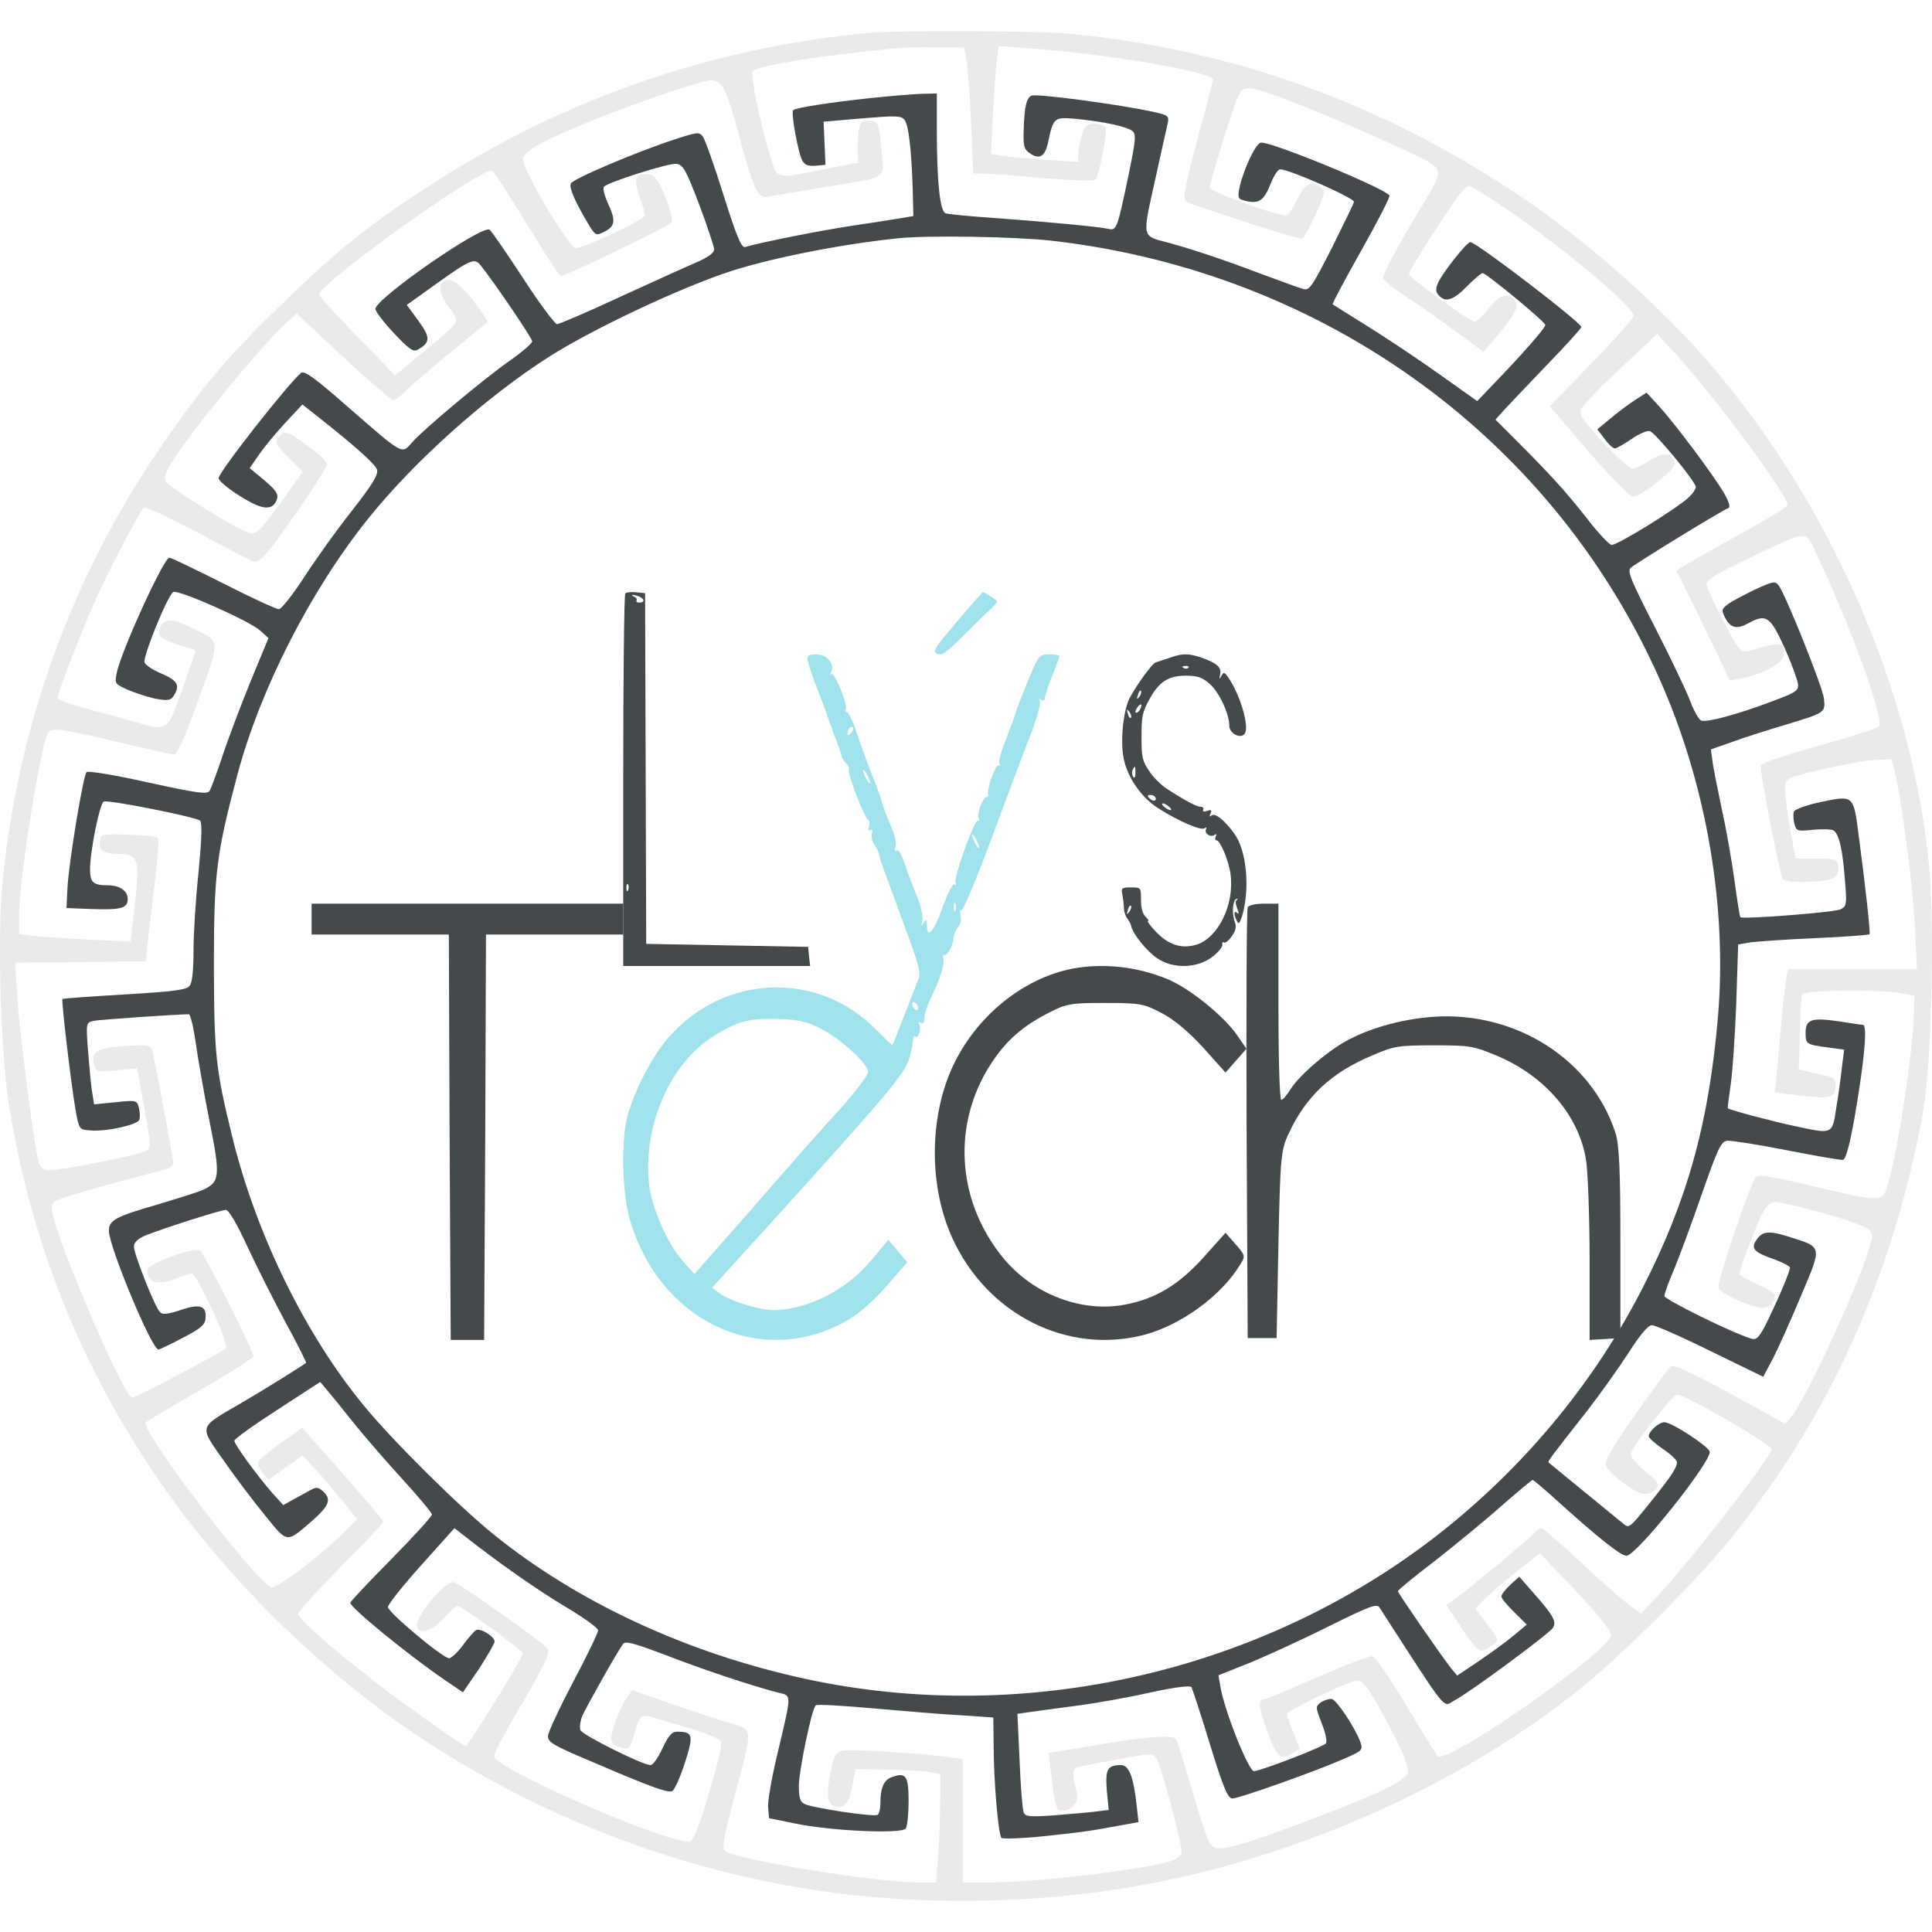 <svg width="32" height="32 " viewBox="0 0 31 30" fill="none" xmlns="http://www.w3.org/2000/svg">
<path d="M13.979 0.025C11.471 0.249 9.071 1.072 6.949 2.443C5.929 3.096 5.46 3.475 4.549 4.353C3.663 5.21 3.276 5.664 2.597 6.646C1.17 8.715 0.294 11.108 0.042 13.636C-0.046 14.504 0.011 16.403 0.145 17.241C0.516 19.519 1.345 21.549 2.669 23.423C3.745 24.949 5.29 26.435 6.851 27.452C8.689 28.643 10.739 29.441 12.897 29.8C14.782 30.109 16.925 30.059 18.794 29.655C21.215 29.137 23.641 27.995 25.413 26.549C26.087 26.001 27.262 24.824 27.792 24.161C29.358 22.222 30.378 19.953 30.852 17.366C30.991 16.608 31.047 14.399 30.955 13.412C30.687 10.615 29.394 7.633 27.473 5.38C26.654 4.412 25.392 3.306 24.305 2.588C22.086 1.122 19.737 0.289 17.152 0.04C16.662 -0.005 14.453 -0.015 13.979 0.025ZM15.503 0.439C15.524 0.534 15.56 0.987 15.581 1.446L15.617 2.284H15.776C15.864 2.284 16.297 2.318 16.734 2.358C17.172 2.393 17.553 2.408 17.574 2.383C17.636 2.328 17.77 1.63 17.739 1.546C17.728 1.516 17.646 1.486 17.564 1.486C17.43 1.486 17.404 1.511 17.358 1.67C17.327 1.775 17.301 1.915 17.301 1.979V2.099L16.776 2.064C16.482 2.044 16.168 2.014 16.07 1.999L15.9 1.969L15.931 1.341C15.951 0.997 15.977 0.608 15.993 0.474L16.024 0.239L16.441 0.269C17.739 0.359 19.464 0.653 19.464 0.778C19.464 0.798 19.351 1.232 19.212 1.745C19.026 2.433 18.975 2.692 19.021 2.727C19.078 2.777 20.793 3.331 20.886 3.331C20.911 3.331 21.014 3.156 21.107 2.947C21.267 2.583 21.272 2.563 21.184 2.498C21.035 2.393 20.942 2.443 20.819 2.692C20.757 2.817 20.685 2.937 20.654 2.952C20.582 2.997 19.413 2.583 19.413 2.508C19.413 2.428 19.68 1.556 19.814 1.187C19.907 0.932 19.928 0.912 20.067 0.917C20.257 0.927 21.411 1.386 22.39 1.84C23.244 2.239 23.208 2.144 22.781 2.862C22.41 3.48 22.194 3.889 22.194 3.964C22.194 3.994 22.374 4.138 22.596 4.283C22.812 4.422 23.172 4.677 23.399 4.846L23.801 5.145L23.95 4.976C24.285 4.582 24.378 4.422 24.321 4.338C24.218 4.173 24.074 4.213 23.888 4.447C23.79 4.572 23.687 4.672 23.662 4.662C23.559 4.642 22.611 3.954 22.606 3.899C22.606 3.849 23.013 3.201 23.342 2.722C23.435 2.588 23.533 2.483 23.564 2.483C23.595 2.483 23.826 2.623 24.079 2.792C25.011 3.415 26.211 4.412 26.211 4.567C26.211 4.607 25.907 4.951 25.536 5.33L24.867 6.018L25.49 6.746C25.845 7.155 26.149 7.469 26.201 7.469C26.335 7.469 26.891 7.025 26.87 6.935C26.834 6.761 26.695 6.746 26.474 6.885C26.36 6.96 26.232 7.02 26.191 7.02C26.154 7.02 25.943 6.831 25.722 6.596C25.428 6.282 25.335 6.152 25.361 6.078C25.377 6.028 25.66 5.729 25.99 5.42L26.592 4.856L26.819 5.105C27.437 5.759 28.683 7.434 28.683 7.603C28.683 7.633 28.276 7.878 27.782 8.147C27.293 8.416 26.896 8.645 26.901 8.66C26.932 8.71 27.452 9.777 27.607 10.106L27.756 10.42L27.942 10.385C28.271 10.326 28.606 10.146 28.622 10.017C28.652 9.822 28.57 9.797 28.251 9.892C27.967 9.977 27.962 9.977 27.89 9.882C27.782 9.742 27.406 8.999 27.385 8.89C27.375 8.805 27.488 8.73 28.065 8.456C29.039 7.992 28.961 7.992 29.152 8.401C29.724 9.613 30.244 11.063 30.146 11.158C30.115 11.188 29.744 11.308 29.322 11.427C28.472 11.667 28.292 11.732 28.256 11.791C28.225 11.836 28.555 13.521 28.606 13.606C28.652 13.676 29.317 13.661 29.425 13.586C29.482 13.546 29.512 13.472 29.497 13.397C29.482 13.282 29.461 13.277 29.147 13.277H28.812L28.719 12.779C28.673 12.504 28.637 12.215 28.642 12.13C28.657 11.986 28.668 11.981 29.25 11.841C29.574 11.767 29.955 11.697 30.1 11.692L30.352 11.682L30.419 11.956C30.527 12.44 30.697 13.756 30.728 14.409L30.759 15.047H29.724H28.694L28.663 15.182C28.647 15.261 28.611 15.601 28.58 15.944C28.549 16.288 28.513 16.672 28.503 16.797L28.477 17.026L28.9 17.081C29.368 17.136 29.456 17.111 29.456 16.912C29.456 16.822 29.42 16.787 29.317 16.762C29.234 16.747 29.106 16.717 29.018 16.697L28.863 16.657L28.879 16.089C28.884 15.775 28.9 15.491 28.915 15.456C28.941 15.386 30.146 15.371 30.512 15.436L30.718 15.476L30.707 15.82C30.687 16.423 30.45 17.979 30.3 18.472C30.208 18.801 30.233 18.801 29.085 18.532C28.379 18.363 28.199 18.338 28.168 18.392C28.06 18.557 27.545 20.093 27.571 20.163C27.607 20.257 28.101 20.482 28.276 20.482C28.405 20.482 28.477 20.407 28.477 20.277C28.477 20.247 28.349 20.172 28.194 20.108C28.04 20.038 27.911 19.963 27.911 19.938C27.911 19.863 28.173 19.18 28.276 18.971C28.343 18.851 28.41 18.786 28.482 18.786C28.606 18.786 29.445 19.006 29.739 19.116C30.069 19.24 30.079 19.255 29.986 19.549C29.806 20.157 28.961 21.977 28.75 22.222L28.647 22.346L27.756 21.858C27.138 21.519 26.855 21.389 26.808 21.424C26.778 21.449 26.52 21.798 26.242 22.192C25.866 22.73 25.742 22.94 25.768 23.014C25.814 23.149 26.252 23.473 26.391 23.473C26.458 23.473 26.541 23.438 26.577 23.393C26.633 23.323 26.613 23.284 26.391 23.104C26.227 22.959 26.154 22.865 26.17 22.815C26.242 22.635 26.839 21.878 26.912 21.878C27.046 21.878 28.426 22.68 28.426 22.755C28.426 22.87 27.128 24.54 26.608 25.098L26.33 25.392L26.129 25.243C26.02 25.163 25.67 24.854 25.356 24.56C25.042 24.266 24.764 24.021 24.733 24.021C24.702 24.021 24.645 24.061 24.609 24.106C24.527 24.201 23.574 24.994 23.358 25.148L23.208 25.253L23.404 25.547C23.677 25.966 23.734 26.021 23.837 25.966C24.074 25.831 24.074 25.836 23.868 25.567L23.672 25.313L23.821 25.158C23.904 25.078 24.136 24.874 24.336 24.715L24.707 24.425L25.006 24.734C25.531 25.273 25.851 25.652 25.851 25.732C25.851 25.981 23.214 27.826 23.069 27.676C23.044 27.656 22.817 27.287 22.565 26.863C22.312 26.44 22.065 26.086 22.024 26.076C21.977 26.066 21.581 26.22 21.143 26.41C20.7 26.604 20.319 26.764 20.288 26.764C20.18 26.764 20.19 26.878 20.319 27.237C20.484 27.691 20.551 27.756 20.726 27.641L20.855 27.561L20.752 27.297C20.695 27.157 20.649 27.023 20.649 27.003C20.649 26.948 21.658 26.465 21.777 26.465C21.885 26.465 21.993 26.624 22.374 27.352C22.503 27.606 22.606 27.866 22.596 27.925C22.575 28.06 22.158 28.269 21.102 28.668C20.232 29.002 19.742 29.157 19.588 29.157C19.402 29.157 19.413 29.182 19.052 27.97C18.97 27.686 18.882 27.432 18.867 27.402C18.82 27.332 18.31 27.372 17.491 27.517L16.827 27.626L16.858 27.905C16.93 28.499 16.945 28.558 17.043 28.558C17.183 28.558 17.306 28.419 17.28 28.294C17.188 27.846 17.177 27.87 17.471 27.816C18.573 27.611 18.485 27.616 18.563 27.731C18.625 27.821 18.903 28.848 18.959 29.182C18.97 29.247 18.928 29.296 18.841 29.341C18.568 29.471 16.714 29.7 15.926 29.705H15.447V28.713V27.726L15.2 27.691C14.695 27.626 13.629 27.561 13.51 27.591C13.418 27.616 13.382 27.676 13.34 27.866C13.253 28.264 13.268 28.449 13.392 28.484C13.546 28.534 13.629 28.429 13.68 28.135L13.727 27.885L14.236 27.895C14.52 27.9 14.829 27.915 14.921 27.935L15.086 27.965V28.379C15.086 28.608 15.071 28.997 15.055 29.247L15.019 29.705H14.726C14.072 29.705 11.878 29.351 11.641 29.207C11.579 29.172 11.599 29.032 11.785 28.324C12.084 27.207 12.084 27.262 11.739 27.157C11.584 27.113 11.162 26.973 10.796 26.848L10.142 26.619L10.059 26.739C9.931 26.928 9.781 27.352 9.812 27.432C9.848 27.517 10.013 27.581 10.085 27.541C10.111 27.526 10.157 27.412 10.188 27.292C10.255 27.028 10.291 26.998 10.482 27.058C10.564 27.083 10.837 27.163 11.084 27.237C11.337 27.312 11.553 27.402 11.563 27.437C11.594 27.506 11.553 27.671 11.316 28.479C11.223 28.773 11.12 29.032 11.079 29.042C10.827 29.137 7.927 27.88 7.927 27.676C7.927 27.631 8.087 27.327 8.283 26.993C8.731 26.235 8.823 26.041 8.787 25.956C8.762 25.886 7.428 24.944 7.283 24.889C7.17 24.844 6.691 25.398 6.691 25.577C6.691 25.742 6.918 25.687 7.124 25.467C7.227 25.358 7.319 25.268 7.34 25.268C7.407 25.268 8.391 25.981 8.391 26.031C8.391 26.096 7.515 27.512 7.474 27.512C7.422 27.512 6.578 26.918 6.022 26.489C5.29 25.926 4.785 25.477 4.785 25.392C4.785 25.358 5.095 25.019 5.465 24.645C5.841 24.266 6.15 23.937 6.15 23.917C6.15 23.897 5.913 23.613 5.625 23.289C5.342 22.965 5.048 22.635 4.976 22.556L4.852 22.406L4.513 22.65C4.327 22.78 4.162 22.92 4.147 22.954C4.131 22.989 4.162 23.069 4.214 23.129L4.306 23.244L4.579 23.049L4.852 22.855L5.084 23.099C5.208 23.239 5.404 23.468 5.522 23.613L5.728 23.877L5.45 24.151C5.105 24.49 4.471 24.969 4.363 24.969C4.173 24.969 2.251 22.461 2.339 22.326C2.349 22.306 2.746 22.072 3.215 21.803C3.683 21.534 4.064 21.289 4.064 21.264C4.064 21.165 3.266 19.584 3.204 19.564C3.081 19.514 2.365 19.784 2.365 19.878C2.365 20.088 2.535 20.133 2.844 20.008C2.947 19.968 3.05 19.933 3.076 19.933C3.158 19.933 3.673 21.055 3.627 21.135C3.596 21.18 2.179 21.927 2.118 21.927C1.994 21.927 0.943 19.484 0.845 18.976C0.815 18.806 0.82 18.796 1.01 18.722C1.124 18.682 1.525 18.562 1.906 18.462C2.288 18.358 2.638 18.268 2.689 18.253C2.736 18.238 2.777 18.193 2.777 18.148C2.777 18.069 2.478 16.468 2.437 16.338C2.421 16.279 2.349 16.264 2.092 16.279C1.541 16.314 1.443 16.368 1.52 16.608C1.551 16.697 1.582 16.702 1.876 16.672L2.2 16.642L2.277 17.076C2.442 17.964 2.437 17.934 2.303 17.984C2.082 18.064 0.876 18.298 0.763 18.278C0.67 18.268 0.634 18.218 0.603 18.073C0.521 17.68 0.31 16.049 0.279 15.511L0.243 14.947L1.288 14.937L2.339 14.922L2.38 14.549C2.401 14.344 2.452 13.905 2.494 13.576C2.535 13.247 2.55 12.963 2.53 12.943C2.509 12.923 2.293 12.898 2.056 12.893C1.628 12.878 1.618 12.883 1.603 12.998C1.577 13.143 1.664 13.202 1.906 13.202C2.185 13.202 2.231 13.287 2.19 13.741C2.169 13.95 2.143 14.234 2.123 14.364L2.092 14.608L1.443 14.578C1.087 14.559 0.686 14.534 0.552 14.519L0.305 14.489V14.2C0.305 13.706 0.557 12.026 0.722 11.393C0.768 11.233 0.789 11.208 0.928 11.208C1.01 11.208 1.448 11.298 1.901 11.408C2.354 11.517 2.756 11.607 2.792 11.607C2.844 11.607 2.973 11.313 3.184 10.724C3.544 9.727 3.549 9.807 3.065 9.568C2.736 9.408 2.607 9.418 2.555 9.613C2.535 9.692 2.566 9.732 2.715 9.792C2.818 9.832 2.952 9.877 3.019 9.892C3.086 9.912 3.137 9.937 3.137 9.957C3.132 9.972 3.034 10.256 2.916 10.585C2.664 11.278 2.725 11.248 1.953 11.024C1.711 10.959 1.381 10.864 1.221 10.824C1.057 10.779 0.923 10.719 0.923 10.69C0.923 10.625 1.294 9.667 1.515 9.164C1.726 8.68 2.251 7.683 2.313 7.643C2.339 7.628 2.741 7.818 3.204 8.062C3.663 8.311 4.064 8.516 4.095 8.516C4.126 8.516 4.198 8.466 4.255 8.401C4.451 8.192 5.249 7.025 5.249 6.945C5.249 6.86 4.641 6.412 4.564 6.437C4.533 6.447 4.487 6.492 4.456 6.536C4.41 6.601 4.446 6.661 4.631 6.846L4.858 7.07L4.564 7.484C4.404 7.713 4.224 7.942 4.167 7.992C4.064 8.082 4.054 8.082 3.874 7.997C3.627 7.883 2.751 7.334 2.674 7.244C2.627 7.195 2.638 7.14 2.705 7.01C2.921 6.591 4.157 5.076 4.61 4.667L4.76 4.532L5.507 5.23C5.919 5.609 6.279 5.923 6.31 5.923C6.336 5.923 6.428 5.853 6.516 5.769C6.598 5.684 6.928 5.4 7.247 5.14L7.829 4.662L7.742 4.532C7.515 4.188 7.294 3.974 7.186 3.989C7.021 4.014 7.026 4.193 7.201 4.432C7.386 4.677 7.412 4.637 6.794 5.145L6.341 5.524L5.728 4.896C5.393 4.552 5.12 4.253 5.12 4.228C5.12 4.053 7.649 2.234 7.896 2.234C7.917 2.234 8.252 2.762 8.746 3.565C8.87 3.764 8.983 3.929 9.004 3.929C9.086 3.924 10.739 3.126 10.775 3.071C10.801 3.031 10.76 2.867 10.672 2.657C10.549 2.358 10.508 2.308 10.384 2.294C10.198 2.274 10.162 2.373 10.265 2.667C10.312 2.792 10.348 2.927 10.348 2.957C10.348 3.021 9.374 3.48 9.241 3.48C9.127 3.48 8.391 2.239 8.391 2.044C8.391 1.93 8.726 1.75 9.498 1.436C10.24 1.137 11.265 0.788 11.409 0.788C11.589 0.788 11.661 0.932 11.867 1.705C12.094 2.548 12.161 2.692 12.32 2.657C12.382 2.647 12.784 2.578 13.206 2.508C14.283 2.328 14.18 2.393 14.144 1.925C14.108 1.466 14.092 1.436 13.927 1.436C13.824 1.436 13.799 1.466 13.778 1.595C13.768 1.685 13.758 1.84 13.763 1.935L13.773 2.109L13.232 2.214C12.434 2.373 12.48 2.388 12.362 2.014C12.202 1.511 12.032 0.683 12.078 0.638C12.15 0.573 12.8 0.454 13.515 0.369C14.509 0.254 14.509 0.254 15.009 0.259L15.467 0.264L15.503 0.439Z" fill="#EAEAEA"/>
<path d="M13.975 1.073C13.291 1.146 12.767 1.229 12.727 1.268C12.687 1.307 12.808 1.959 12.873 2.076C12.913 2.149 12.969 2.168 13.085 2.159L13.245 2.144L13.23 1.798L13.215 1.453L13.834 1.399C14.373 1.355 14.458 1.355 14.514 1.423C14.579 1.506 14.624 1.896 14.645 2.529L14.655 2.967L14.453 3.001C14.342 3.02 14.005 3.074 13.698 3.118C13.23 3.186 12.224 3.385 11.957 3.463C11.897 3.478 11.826 3.317 11.61 2.631C11.464 2.163 11.313 1.74 11.278 1.691C11.217 1.613 11.192 1.618 10.815 1.74C10.196 1.944 9.184 2.373 9.159 2.446C9.129 2.514 9.23 2.743 9.431 3.079C9.557 3.288 9.557 3.288 9.703 3.215C9.874 3.127 9.884 3.035 9.748 2.748C9.698 2.631 9.667 2.519 9.693 2.494C9.773 2.417 10.729 2.115 10.85 2.129C10.961 2.144 11.001 2.212 11.217 2.777C11.348 3.122 11.454 3.449 11.459 3.497C11.459 3.56 11.368 3.624 11.172 3.711C11.011 3.78 10.463 4.028 9.944 4.266C9.431 4.505 8.978 4.7 8.938 4.7C8.903 4.7 8.656 4.369 8.394 3.965C8.133 3.565 7.891 3.215 7.856 3.186C7.745 3.098 6.024 4.291 6.024 4.456C6.024 4.5 6.16 4.675 6.321 4.846C6.573 5.113 6.633 5.152 6.708 5.108C6.905 4.997 6.91 4.914 6.713 4.646L6.527 4.393L6.97 4.076C7.544 3.663 7.614 3.634 7.71 3.755C7.926 4.023 8.54 4.928 8.54 4.977C8.54 5.006 8.384 5.143 8.198 5.274C7.765 5.576 6.789 6.394 6.613 6.598C6.442 6.793 6.482 6.812 5.576 6.024C5.048 5.561 4.887 5.444 4.831 5.483C4.625 5.654 3.508 7.075 3.508 7.172C3.508 7.231 3.79 7.44 4.046 7.572C4.268 7.684 4.394 7.664 4.444 7.508C4.469 7.426 4.429 7.367 4.243 7.207L4.006 7.012L4.157 6.793C4.243 6.671 4.429 6.442 4.58 6.282L4.852 5.99L5.098 6.184C5.707 6.666 6.019 6.944 6.049 7.036C6.074 7.114 5.979 7.27 5.637 7.708C5.39 8.019 5.048 8.501 4.872 8.774C4.69 9.051 4.514 9.275 4.474 9.275C4.434 9.275 4.031 9.09 3.583 8.862C3.13 8.633 2.743 8.448 2.718 8.448C2.627 8.448 1.938 9.962 1.872 10.302C1.837 10.478 1.842 10.478 2.104 10.59C2.255 10.648 2.456 10.711 2.557 10.721C2.713 10.745 2.753 10.731 2.803 10.638C2.889 10.487 2.839 10.414 2.577 10.302C2.451 10.249 2.335 10.171 2.32 10.132C2.285 10.044 2.698 9.032 2.783 8.998C2.879 8.964 4.006 9.465 4.172 9.616L4.308 9.738L4.016 10.444C3.86 10.833 3.654 11.368 3.568 11.636C3.478 11.904 3.387 12.152 3.362 12.191C3.322 12.25 3.161 12.225 2.376 12.055C1.857 11.938 1.414 11.865 1.389 11.889C1.334 11.943 1.102 13.35 1.082 13.754L1.067 14.07L1.445 14.085C1.943 14.104 2.049 14.075 2.049 13.924C2.049 13.793 1.923 13.705 1.726 13.705C1.495 13.705 1.445 13.656 1.445 13.452C1.445 13.155 1.601 12.386 1.666 12.361C1.752 12.332 3.151 12.61 3.211 12.668C3.246 12.702 3.236 12.97 3.186 13.491C3.141 13.909 3.105 14.479 3.105 14.752C3.105 15.073 3.085 15.273 3.04 15.321C2.99 15.384 2.783 15.409 1.998 15.457C1.46 15.487 1.012 15.521 1.002 15.53C0.982 15.55 1.138 16.874 1.208 17.283C1.268 17.624 1.268 17.624 1.445 17.638C1.686 17.663 2.205 17.551 2.235 17.468C2.25 17.434 2.245 17.346 2.23 17.278C2.194 17.151 2.189 17.151 1.852 17.186L1.51 17.22L1.48 17.03C1.46 16.928 1.435 16.636 1.414 16.378C1.379 15.915 1.379 15.91 1.5 15.881C1.591 15.861 2.703 15.784 3.03 15.774C3.055 15.774 3.105 15.983 3.141 16.236C3.176 16.489 3.276 17.054 3.362 17.492C3.543 18.393 3.533 18.476 3.221 18.607C3.12 18.646 2.808 18.743 2.532 18.826C1.852 19.021 1.747 19.079 1.747 19.25C1.747 19.498 2.436 21.158 2.542 21.153C2.562 21.153 2.738 21.07 2.929 20.968C3.211 20.822 3.286 20.763 3.297 20.661C3.322 20.452 3.211 20.413 2.899 20.52C2.688 20.588 2.612 20.598 2.567 20.554C2.486 20.476 2.149 19.624 2.149 19.503C2.149 19.434 2.21 19.376 2.335 19.323C2.632 19.206 3.538 18.914 3.624 18.914C3.669 18.914 3.795 19.123 3.961 19.483C4.107 19.8 4.384 20.35 4.575 20.705C4.771 21.06 4.917 21.362 4.912 21.367C4.821 21.435 4.202 21.82 3.86 22.019C3.176 22.414 3.191 22.37 3.588 22.934C3.775 23.202 4.072 23.596 4.253 23.816C4.62 24.268 4.59 24.263 5.008 23.903C5.284 23.66 5.325 23.553 5.179 23.426C5.108 23.363 5.073 23.358 4.987 23.407C4.927 23.441 4.806 23.504 4.711 23.558L4.545 23.65L4.373 23.46C4.137 23.192 3.76 22.677 3.76 22.618C3.76 22.589 4.072 22.365 4.449 22.122L5.138 21.674L5.239 21.795C5.299 21.864 5.481 22.087 5.647 22.297C5.813 22.506 6.17 22.92 6.437 23.212C6.708 23.509 6.93 23.772 6.93 23.801C6.93 23.835 6.633 24.156 6.276 24.521C5.913 24.887 5.621 25.198 5.621 25.218C5.621 25.295 6.537 26.045 7.126 26.449L7.428 26.654L7.685 26.279C7.821 26.069 7.936 25.87 7.936 25.841C7.936 25.758 7.705 25.617 7.639 25.656C7.609 25.67 7.514 25.782 7.423 25.904C7.338 26.021 7.232 26.113 7.202 26.108C7.071 26.079 6.225 25.368 6.225 25.286C6.225 25.242 6.467 24.94 6.759 24.614L7.292 24.02L7.448 24.142C7.997 24.575 8.646 25.028 9.089 25.291C9.366 25.456 9.597 25.622 9.597 25.66C9.597 25.699 9.416 26.074 9.194 26.493C8.973 26.912 8.792 27.301 8.792 27.359C8.792 27.457 8.887 27.51 9.486 27.763C10.427 28.167 10.709 28.27 10.785 28.24C10.82 28.226 10.911 28.026 10.986 27.797C11.132 27.34 11.122 27.286 10.865 27.286C10.78 27.286 10.729 27.345 10.629 27.554C10.563 27.7 10.478 27.822 10.437 27.822C10.312 27.822 9.345 27.34 9.315 27.262C9.295 27.223 9.31 27.116 9.345 27.028C9.406 26.892 9.874 26.055 9.995 25.88C10.03 25.826 10.161 25.86 10.689 26.06C11.333 26.308 12.043 26.542 12.466 26.654C12.712 26.717 12.712 26.629 12.466 27.676C12.38 28.036 12.315 28.411 12.325 28.503L12.34 28.674L12.742 28.756C13.311 28.878 14.473 28.932 14.534 28.839C14.559 28.8 14.579 28.605 14.579 28.401C14.579 27.992 14.534 27.929 14.307 28.017C14.181 28.06 14.126 28.187 14.126 28.44C14.126 28.523 14.106 28.605 14.081 28.62C14.021 28.659 13.024 28.508 12.908 28.445C12.838 28.411 12.818 28.343 12.818 28.148C12.823 27.895 13.024 26.921 13.089 26.863C13.11 26.843 13.522 26.868 14.015 26.912C14.504 26.955 15.138 27.009 15.425 27.023L15.938 27.058L15.943 27.476C15.943 28.07 16.018 28.941 16.069 28.99C16.094 29.009 16.386 29 16.718 28.966C17.332 28.902 17.513 28.878 17.996 28.786L18.268 28.737L18.238 28.464C18.187 28.012 18.117 27.822 17.986 27.822C17.77 27.822 17.734 27.885 17.759 28.226L17.79 28.542L17.553 28.571C17.427 28.586 17.125 28.61 16.889 28.63C16.512 28.654 16.451 28.649 16.426 28.581C16.406 28.532 16.376 28.163 16.36 27.749L16.325 26.999L16.496 26.975C16.592 26.96 16.929 26.916 17.246 26.873C17.563 26.834 18.107 26.736 18.454 26.658C18.857 26.571 19.093 26.542 19.118 26.571C19.133 26.6 19.269 27.009 19.415 27.491C19.637 28.211 19.702 28.357 19.777 28.357C19.883 28.357 21.091 27.929 21.559 27.724C21.866 27.588 21.871 27.583 21.826 27.447C21.74 27.218 21.448 26.775 21.368 26.761C21.327 26.756 21.252 26.78 21.197 26.814C21.106 26.882 21.106 26.887 21.207 27.15C21.267 27.296 21.297 27.442 21.277 27.471C21.247 27.525 20.22 27.919 20.12 27.919C20.034 27.919 19.642 26.941 19.581 26.556L19.551 26.381L20.074 26.172C20.356 26.055 20.93 25.792 21.337 25.587C21.967 25.276 22.092 25.227 22.133 25.291C23.275 27.058 23.139 26.887 23.345 26.78C23.587 26.654 24.85 25.719 24.916 25.622C24.981 25.519 24.926 25.422 24.599 25.052L24.377 24.799L24.231 24.93C24.156 25.003 24.09 25.086 24.09 25.115C24.09 25.145 24.181 25.256 24.297 25.368L24.498 25.568L24.281 25.748C24.161 25.85 23.909 26.03 23.723 26.157L23.381 26.386L23.28 26.264C23.124 26.064 22.43 25.062 22.43 25.032C22.43 25.013 22.696 24.794 23.023 24.546C23.345 24.293 23.828 23.898 24.09 23.665C24.352 23.436 24.578 23.246 24.593 23.246C24.608 23.251 24.78 23.392 24.971 23.567C25.66 24.19 26.008 24.463 26.098 24.463C26.259 24.463 27.487 22.92 27.432 22.788C27.391 22.691 26.823 22.321 26.707 22.321C26.616 22.321 26.455 22.467 26.455 22.545C26.455 22.574 26.556 22.662 26.682 22.75C26.808 22.832 26.908 22.93 26.908 22.964C26.903 23.056 26.818 23.188 26.46 23.631C26.143 24.025 26.138 24.03 26.033 23.937C25.887 23.816 24.875 22.988 24.85 22.969C24.825 22.954 24.875 22.891 25.479 22.122C25.675 21.868 25.967 21.459 26.128 21.211C26.314 20.919 26.445 20.763 26.506 20.763C26.556 20.763 26.979 20.948 27.442 21.177L28.292 21.591L28.453 21.289C28.539 21.119 28.74 20.671 28.901 20.286C29.238 19.488 29.243 19.517 28.73 19.352C28.378 19.24 28.277 19.25 28.177 19.405C28.091 19.537 28.146 19.595 28.483 19.712C28.614 19.761 28.72 19.819 28.72 19.838C28.72 19.907 28.549 20.306 28.368 20.681C28.227 20.968 28.186 21.007 28.096 20.978C27.799 20.89 26.707 20.35 26.707 20.296C26.707 20.257 26.777 20.062 26.868 19.853C26.954 19.644 27.155 19.099 27.311 18.646C27.573 17.906 27.613 17.818 27.718 17.804C27.784 17.799 28.222 17.867 28.69 17.96C29.158 18.052 29.555 18.12 29.576 18.11C29.636 18.076 29.721 17.697 29.827 17.006C29.933 16.329 29.953 15.944 29.892 15.944C29.867 15.944 29.706 15.92 29.525 15.891C29.072 15.823 28.972 15.852 28.972 16.071C28.972 16.256 28.982 16.261 29.344 16.309L29.591 16.343L29.555 16.616C29.54 16.767 29.5 17.064 29.465 17.268C29.399 17.706 29.414 17.702 28.805 17.57C28.458 17.497 27.754 17.312 27.724 17.283C27.718 17.278 27.739 17.113 27.769 16.913C27.799 16.713 27.839 16.124 27.859 15.604L27.89 14.654L28.091 14.62C28.202 14.606 28.675 14.572 29.138 14.552C29.601 14.533 29.988 14.503 29.998 14.489C30.013 14.46 29.933 13.725 29.822 12.892C29.741 12.259 29.741 12.259 29.228 12.366C28.997 12.415 28.8 12.483 28.785 12.522C28.77 12.556 28.775 12.644 28.79 12.712C28.826 12.839 28.836 12.839 29.092 12.814C29.238 12.8 29.384 12.805 29.419 12.824C29.505 12.877 29.565 13.116 29.601 13.603C29.636 14.007 29.631 14.041 29.535 14.09C29.445 14.138 27.965 14.255 27.925 14.216C27.915 14.211 27.875 13.953 27.834 13.652C27.794 13.345 27.703 12.824 27.628 12.488C27.558 12.152 27.487 11.802 27.477 11.704L27.452 11.524L27.799 11.403C27.985 11.334 28.368 11.213 28.645 11.13C29.294 10.935 29.294 10.935 29.264 10.697C29.233 10.492 28.654 9.051 28.544 8.9C28.483 8.818 28.458 8.823 28.161 8.959C27.99 9.042 27.794 9.144 27.729 9.193C27.618 9.275 27.618 9.29 27.688 9.426C27.774 9.582 27.875 9.601 28.066 9.494C28.312 9.358 28.393 9.397 28.554 9.723C28.639 9.894 28.745 10.147 28.795 10.293C28.896 10.595 28.921 10.57 28.363 10.78C27.854 10.969 27.381 11.096 27.296 11.062C27.261 11.047 27.175 10.901 27.115 10.736C27.054 10.575 26.798 10.04 26.551 9.558C26.179 8.832 26.108 8.667 26.163 8.613C26.234 8.545 27.633 7.688 27.729 7.654C27.769 7.64 27.749 7.567 27.668 7.421C27.512 7.148 26.873 6.291 26.616 6.014L26.42 5.8L26.224 5.926C26.113 5.999 25.937 6.131 25.831 6.223L25.63 6.389L25.746 6.54C25.806 6.627 25.882 6.695 25.912 6.695C25.937 6.695 26.058 6.627 26.179 6.544C26.304 6.457 26.435 6.403 26.476 6.418C26.571 6.457 27.21 7.231 27.21 7.314C27.21 7.348 27.16 7.421 27.099 7.479C26.893 7.669 25.937 8.258 25.857 8.243C25.816 8.234 25.63 8.039 25.449 7.8C25.107 7.367 24.875 7.114 24.312 6.549L23.995 6.233L24.131 6.082C24.206 5.999 24.518 5.673 24.82 5.357C25.127 5.04 25.373 4.768 25.373 4.748C25.373 4.675 23.688 3.385 23.592 3.385C23.537 3.385 23.164 3.853 23.079 4.028C23.033 4.135 23.033 4.179 23.084 4.237C23.189 4.359 23.32 4.32 23.542 4.091C23.663 3.969 23.773 3.877 23.793 3.882C23.889 3.916 24.795 4.665 24.795 4.714C24.795 4.763 24.442 5.167 23.959 5.668L23.703 5.936L23.079 5.493C22.736 5.25 22.218 4.904 21.926 4.724C21.634 4.544 21.393 4.388 21.383 4.383C21.373 4.373 21.579 3.989 21.841 3.522C22.102 3.059 22.309 2.66 22.294 2.636C22.218 2.519 20.371 1.759 20.23 1.789C20.145 1.803 19.939 2.246 19.883 2.538C19.858 2.684 19.868 2.699 20.009 2.728C20.21 2.772 20.286 2.709 20.396 2.431C20.442 2.314 20.507 2.217 20.542 2.217C20.688 2.217 21.725 2.675 21.725 2.738C21.725 2.757 21.564 3.088 21.373 3.473C21.046 4.111 21.01 4.169 20.905 4.135C20.844 4.12 20.532 4.003 20.215 3.887C19.627 3.663 19.093 3.487 18.731 3.39C18.318 3.283 18.328 3.317 18.529 2.412C18.625 1.969 18.721 1.55 18.736 1.482C18.761 1.36 18.746 1.35 18.519 1.297C17.956 1.175 16.647 1 16.552 1.034C16.471 1.068 16.436 1.214 16.426 1.579C16.416 1.832 16.431 1.896 16.517 1.954C16.672 2.066 16.763 2.017 16.813 1.803C16.904 1.375 16.909 1.375 17.281 1.409C17.724 1.453 18.072 1.531 18.167 1.599C18.233 1.652 18.227 1.735 18.102 2.339C17.926 3.176 17.916 3.205 17.78 3.171C17.629 3.137 16.738 3.054 15.933 2.996C15.56 2.971 15.218 2.937 15.173 2.923C15.082 2.889 15.032 2.426 15.032 1.574V1L14.796 1.005C14.66 1.01 14.292 1.039 13.975 1.073ZM16.864 3.361C21.277 3.862 24.996 6.579 26.692 10.541C27.391 12.172 27.709 14.07 27.568 15.789C27.422 17.512 27.079 18.758 26.35 20.179C25.6 21.64 24.533 22.944 23.235 23.996C20.391 26.298 16.496 27.218 12.903 26.434C11.011 26.021 9.255 25.203 7.911 24.113C7.353 23.66 6.316 22.633 5.858 22.078C4.912 20.939 4.122 19.332 3.734 17.77C3.458 16.645 3.437 16.441 3.432 14.995C3.432 13.505 3.473 13.199 3.81 11.928C4.177 10.556 4.982 8.974 5.913 7.815C6.648 6.9 7.806 5.863 8.817 5.22C9.522 4.773 10.926 4.111 11.736 3.848C12.405 3.634 13.537 3.41 14.428 3.322C14.911 3.273 16.285 3.298 16.864 3.361Z" fill="#444A4B"/>
<path d="M10.033 9.023C10.014 9.042 10 10.394 10 12.03V15H11.5H13L12.981 14.844L12.967 14.693L11.668 14.669L10.369 14.645L10.36 11.832L10.351 9.018L10.21 9.004C10.131 8.994 10.051 9.004 10.033 9.023ZM10.252 9.07C10.346 9.108 10.351 9.169 10.257 9.169C10.22 9.169 10.201 9.15 10.215 9.131C10.224 9.112 10.206 9.084 10.178 9.075C10.145 9.06 10.131 9.046 10.149 9.046C10.164 9.042 10.21 9.056 10.252 9.07ZM10.079 13.78C10.065 13.818 10.051 13.804 10.051 13.752C10.047 13.7 10.061 13.671 10.075 13.69C10.089 13.704 10.094 13.747 10.079 13.78Z" fill="#444A4B"/>
<path d="M15.361 9.467C15.041 9.844 14.971 9.941 15.009 9.971C15.099 10.039 15.153 10.005 15.473 9.684C15.649 9.508 15.84 9.321 15.898 9.273C15.952 9.22 16 9.164 16 9.153C16 9.131 15.799 9 15.767 9C15.764 9 15.581 9.209 15.361 9.467Z" fill="#A1E3EC"/>
<path d="M18.779 10.051C18.67 10.089 18.566 10.121 18.549 10.127C18.493 10.127 18.167 10.59 18.102 10.752C18.014 10.989 17.977 11.41 18.03 11.669C18.09 11.976 18.316 12.3 18.582 12.467C18.92 12.682 19.274 12.833 19.327 12.79C19.355 12.768 19.363 12.774 19.351 12.806C19.319 12.876 19.431 12.946 19.492 12.893C19.52 12.876 19.524 12.887 19.508 12.919C19.492 12.957 19.496 12.984 19.52 12.984C19.58 12.984 19.717 13.313 19.745 13.529C19.81 14.003 19.552 14.542 19.206 14.655C18.96 14.731 18.751 14.666 18.537 14.44C18.453 14.348 18.4 14.278 18.421 14.278C18.437 14.278 18.421 14.246 18.38 14.208C18.332 14.159 18.308 14.068 18.308 13.938C18.308 13.739 18.304 13.739 18.147 13.739C17.998 13.739 17.986 13.75 18.01 13.857C18.022 13.928 18.034 14.025 18.034 14.073C18.034 14.122 18.058 14.197 18.086 14.235C18.114 14.273 18.147 14.327 18.151 14.359C18.171 14.477 18.404 14.769 18.57 14.877C18.819 15.049 19.206 15.038 19.444 14.86C19.544 14.785 19.621 14.693 19.613 14.655C19.609 14.623 19.617 14.607 19.637 14.623C19.657 14.639 19.713 14.596 19.762 14.526C19.83 14.429 19.842 14.37 19.814 14.294C19.762 14.165 19.778 13.938 19.842 13.922C19.866 13.917 19.87 13.922 19.846 13.938C19.822 13.955 19.822 13.998 19.85 14.073C19.882 14.154 19.882 14.176 19.85 14.149C19.798 14.1 19.794 14.17 19.846 14.278C19.874 14.337 19.89 14.321 19.931 14.197C20.06 13.755 20.003 13.146 19.806 12.876C19.649 12.661 19.496 12.537 19.439 12.585C19.407 12.612 19.403 12.601 19.423 12.553C19.448 12.499 19.435 12.488 19.371 12.51C19.323 12.531 19.29 12.521 19.306 12.493C19.319 12.467 19.299 12.445 19.266 12.445C19.202 12.445 19.017 12.348 18.727 12.159C18.634 12.1 18.501 11.971 18.437 11.868C18.328 11.706 18.316 11.647 18.316 11.318C18.316 10.995 18.332 10.925 18.437 10.731C18.594 10.44 18.743 10.342 19.029 10.342C19.214 10.342 19.294 10.369 19.415 10.477C19.568 10.617 19.725 10.957 19.725 11.146C19.725 11.27 19.907 11.361 19.971 11.275C20.056 11.162 19.89 10.617 19.693 10.348C19.645 10.283 19.633 10.283 19.596 10.348C19.564 10.407 19.56 10.407 19.576 10.332C19.605 10.224 19.548 10.159 19.363 10.084C19.105 9.981 18.984 9.976 18.779 10.051ZM19.069 10.213C19.057 10.229 19.021 10.235 18.992 10.218C18.96 10.202 18.972 10.186 19.017 10.186C19.061 10.181 19.085 10.197 19.069 10.213ZM18.28 10.682C18.239 10.731 18.235 10.725 18.259 10.65C18.271 10.596 18.296 10.569 18.308 10.585C18.32 10.601 18.308 10.644 18.28 10.682ZM18.296 10.876C18.284 10.909 18.251 10.935 18.231 10.935C18.211 10.935 18.215 10.903 18.243 10.86C18.3 10.774 18.34 10.79 18.296 10.876ZM18.147 11.016C18.135 11.033 18.11 11.006 18.098 10.952C18.074 10.876 18.078 10.871 18.119 10.919C18.147 10.957 18.159 11 18.147 11.016ZM18.219 11.906C18.219 11.971 18.203 11.992 18.183 11.965C18.163 11.938 18.159 11.89 18.171 11.857C18.211 11.777 18.219 11.782 18.219 11.906ZM18.545 12.31C18.549 12.37 18.477 12.353 18.425 12.289C18.409 12.267 18.425 12.251 18.465 12.256C18.505 12.256 18.541 12.283 18.545 12.31ZM18.759 12.445C18.791 12.472 18.803 12.499 18.779 12.499C18.759 12.499 18.71 12.472 18.678 12.445C18.646 12.418 18.638 12.391 18.658 12.391C18.682 12.391 18.727 12.418 18.759 12.445ZM18.119 14.133C18.078 14.181 18.074 14.176 18.098 14.1C18.11 14.046 18.135 14.019 18.147 14.035C18.159 14.052 18.147 14.095 18.119 14.133Z" fill="#444A4B"/>
<path d="M12.96 10.098C12.97 10.153 13.036 10.354 13.112 10.551C13.187 10.741 13.258 10.921 13.263 10.954C13.272 10.981 13.329 11.139 13.39 11.303C13.452 11.461 13.504 11.614 13.504 11.636C13.504 11.657 13.537 11.706 13.575 11.745C13.613 11.783 13.631 11.832 13.622 11.859C13.594 11.908 13.872 12.633 13.934 12.66C13.953 12.671 13.957 12.715 13.943 12.764C13.924 12.819 13.934 12.84 13.962 12.819C13.995 12.791 14.005 12.819 13.99 12.879C13.981 12.938 13.995 13.015 14.033 13.058C14.066 13.102 14.099 13.173 14.109 13.216C14.113 13.26 14.142 13.347 14.165 13.407C14.189 13.467 14.236 13.604 14.274 13.707C14.312 13.811 14.444 14.165 14.562 14.492C14.737 14.961 14.775 15.114 14.742 15.201C14.713 15.266 14.614 15.523 14.515 15.779C14.416 16.035 14.331 16.253 14.321 16.264C14.316 16.275 14.203 16.171 14.071 16.035C13.135 15.065 11.604 15.125 10.716 16.16C10.442 16.477 10.149 17.06 10.055 17.463C9.965 17.861 9.989 18.657 10.102 19.055C10.579 20.718 12.228 21.481 13.608 20.68C13.787 20.576 14.033 20.358 14.231 20.129L14.557 19.753L14.406 19.573L14.255 19.393L13.995 19.704C13.594 20.195 12.97 20.511 12.417 20.522C12.195 20.522 11.723 20.38 11.557 20.26L11.425 20.162L12.337 19.159C14.279 17.016 14.52 16.727 14.591 16.477C14.628 16.346 14.657 16.209 14.652 16.177C14.652 16.139 14.666 16.117 14.685 16.133C14.737 16.171 14.789 16.002 14.746 15.931C14.732 15.893 14.742 15.888 14.77 15.91C14.803 15.931 14.831 15.915 14.831 15.866C14.841 15.73 14.846 15.713 15.011 15.348C15.101 15.152 15.153 14.956 15.139 14.896C15.129 14.836 15.129 14.803 15.143 14.819C15.186 14.863 15.294 14.678 15.299 14.563C15.299 14.509 15.332 14.427 15.37 14.378C15.417 14.329 15.431 14.252 15.412 14.187C15.398 14.121 15.403 14.089 15.427 14.105C15.45 14.121 15.668 13.604 15.909 12.955C16.15 12.306 16.4 11.636 16.466 11.472C16.641 11.036 16.712 10.78 16.679 10.73C16.66 10.709 16.674 10.709 16.707 10.73C16.735 10.752 16.764 10.741 16.764 10.709C16.764 10.676 16.816 10.512 16.882 10.349C16.948 10.185 17 10.038 17 10.027C17 10.011 16.924 10 16.835 10C16.669 10 16.665 10.011 16.48 10.458C16.376 10.714 16.291 10.932 16.291 10.954C16.291 10.97 16.225 11.145 16.15 11.341C16.069 11.537 16.017 11.723 16.036 11.755C16.055 11.788 16.05 11.799 16.022 11.783C15.979 11.75 15.828 12.159 15.857 12.246C15.861 12.273 15.847 12.29 15.828 12.29C15.772 12.29 15.672 12.562 15.701 12.622C15.72 12.649 15.71 12.671 15.687 12.671C15.625 12.671 15.294 13.598 15.332 13.669C15.346 13.696 15.342 13.707 15.313 13.691C15.29 13.675 15.205 13.833 15.129 14.045C14.987 14.449 14.874 14.579 14.874 14.351C14.874 14.247 14.864 14.241 14.822 14.307C14.784 14.372 14.779 14.367 14.798 14.274C14.817 14.214 14.779 14.051 14.718 13.893C14.657 13.745 14.567 13.511 14.52 13.369C14.472 13.216 14.416 13.124 14.387 13.146C14.359 13.168 14.35 13.146 14.368 13.086C14.387 13.031 14.354 12.884 14.288 12.737C14.227 12.595 14.161 12.421 14.142 12.344C14.123 12.268 14.047 12.061 13.972 11.881C13.901 11.701 13.797 11.412 13.74 11.238C13.683 11.069 13.617 10.927 13.594 10.927C13.565 10.927 13.556 10.905 13.57 10.878C13.608 10.807 13.386 10.267 13.338 10.316C13.315 10.338 13.315 10.322 13.334 10.289C13.4 10.158 13.272 10 13.102 10C12.975 10 12.946 10.016 12.96 10.098ZM13.655 11.265C13.622 11.303 13.598 11.308 13.598 11.276C13.598 11.243 13.613 11.199 13.631 11.183C13.646 11.161 13.674 11.156 13.688 11.172C13.697 11.188 13.683 11.232 13.655 11.265ZM13.929 11.963C13.957 12.023 13.967 12.072 13.957 12.072C13.943 12.072 13.91 12.023 13.882 11.963C13.853 11.903 13.844 11.854 13.853 11.854C13.868 11.854 13.901 11.903 13.929 11.963ZM15.677 12.998C15.706 13.058 15.715 13.107 15.706 13.107C15.691 13.107 15.658 13.058 15.63 12.998C15.601 12.938 15.592 12.889 15.601 12.889C15.616 12.889 15.649 12.938 15.677 12.998ZM15.332 14.1C15.318 14.143 15.304 14.127 15.304 14.067C15.299 14.007 15.313 13.974 15.328 13.996C15.342 14.012 15.346 14.062 15.332 14.1ZM14.732 15.675C14.732 15.708 14.713 15.713 14.685 15.697C14.661 15.681 14.638 15.637 14.638 15.61C14.638 15.577 14.661 15.572 14.685 15.588C14.713 15.604 14.732 15.648 14.732 15.675ZM13.173 16.008C13.508 16.182 13.929 16.569 13.929 16.7C13.929 16.755 13.731 17.011 13.494 17.278C13.253 17.54 12.625 18.248 12.101 18.854L11.142 19.944L10.953 19.731C10.707 19.453 10.457 18.875 10.414 18.499C10.315 17.556 10.754 16.553 11.463 16.117C11.841 15.882 12.034 15.833 12.512 15.85C12.823 15.861 12.97 15.899 13.173 16.008Z" fill="#A1E3EC"/>
<path d="M5 14.247V14.495H6.101H7.202L7.214 17.745L7.232 21H7.5H7.768L7.786 17.745L7.798 14.495H8.899H10V14.247V14H7.5H5V14.247Z" fill="#444A4B"/>
<path d="M20.02 14.06C20.002 14.095 19.996 15.664 20.002 17.547L20.02 20.97H20.252H20.484L20.513 19.471C20.542 18.072 20.554 17.952 20.676 17.692C20.954 17.093 21.355 16.713 22.023 16.433C22.371 16.283 22.441 16.273 23.01 16.273C23.59 16.273 23.643 16.283 24.026 16.443C24.792 16.768 25.332 17.398 25.448 18.107C25.477 18.282 25.506 19.001 25.506 19.711V21L25.756 20.985L26 20.97V19.446C26 18.287 25.983 17.862 25.919 17.672C25.535 16.498 24.322 15.729 23.01 15.814C22.528 15.849 22.046 15.974 21.657 16.173C21.338 16.333 20.861 16.738 20.71 16.973C20.652 17.068 20.583 17.148 20.56 17.148C20.53 17.148 20.513 16.438 20.513 15.574V14H20.281C20.147 14 20.031 14.025 20.02 14.06Z" fill="#444A4B"/>
<path d="M17.206 15.043C16.408 15.199 15.656 15.813 15.284 16.618C14.905 17.44 14.905 18.551 15.284 19.373C15.846 20.595 17.127 21.238 18.356 20.919C18.95 20.763 19.601 20.288 19.9 19.79C19.984 19.657 19.984 19.645 19.827 19.466L19.664 19.281L19.317 19.669C18.918 20.114 18.545 20.34 18.052 20.433C17.363 20.566 16.586 20.271 16.108 19.698C15.378 18.817 15.273 17.637 15.835 16.675C16.087 16.253 16.355 15.998 16.786 15.772C17.106 15.604 17.164 15.593 17.731 15.593C18.293 15.593 18.356 15.604 18.65 15.761C18.85 15.865 19.097 16.079 19.317 16.322L19.664 16.71L19.832 16.519L20 16.328L19.853 16.114C19.643 15.807 19.086 15.355 18.734 15.211C18.241 15.008 17.705 14.95 17.206 15.043Z" fill="#444A4B"/>
</svg>
